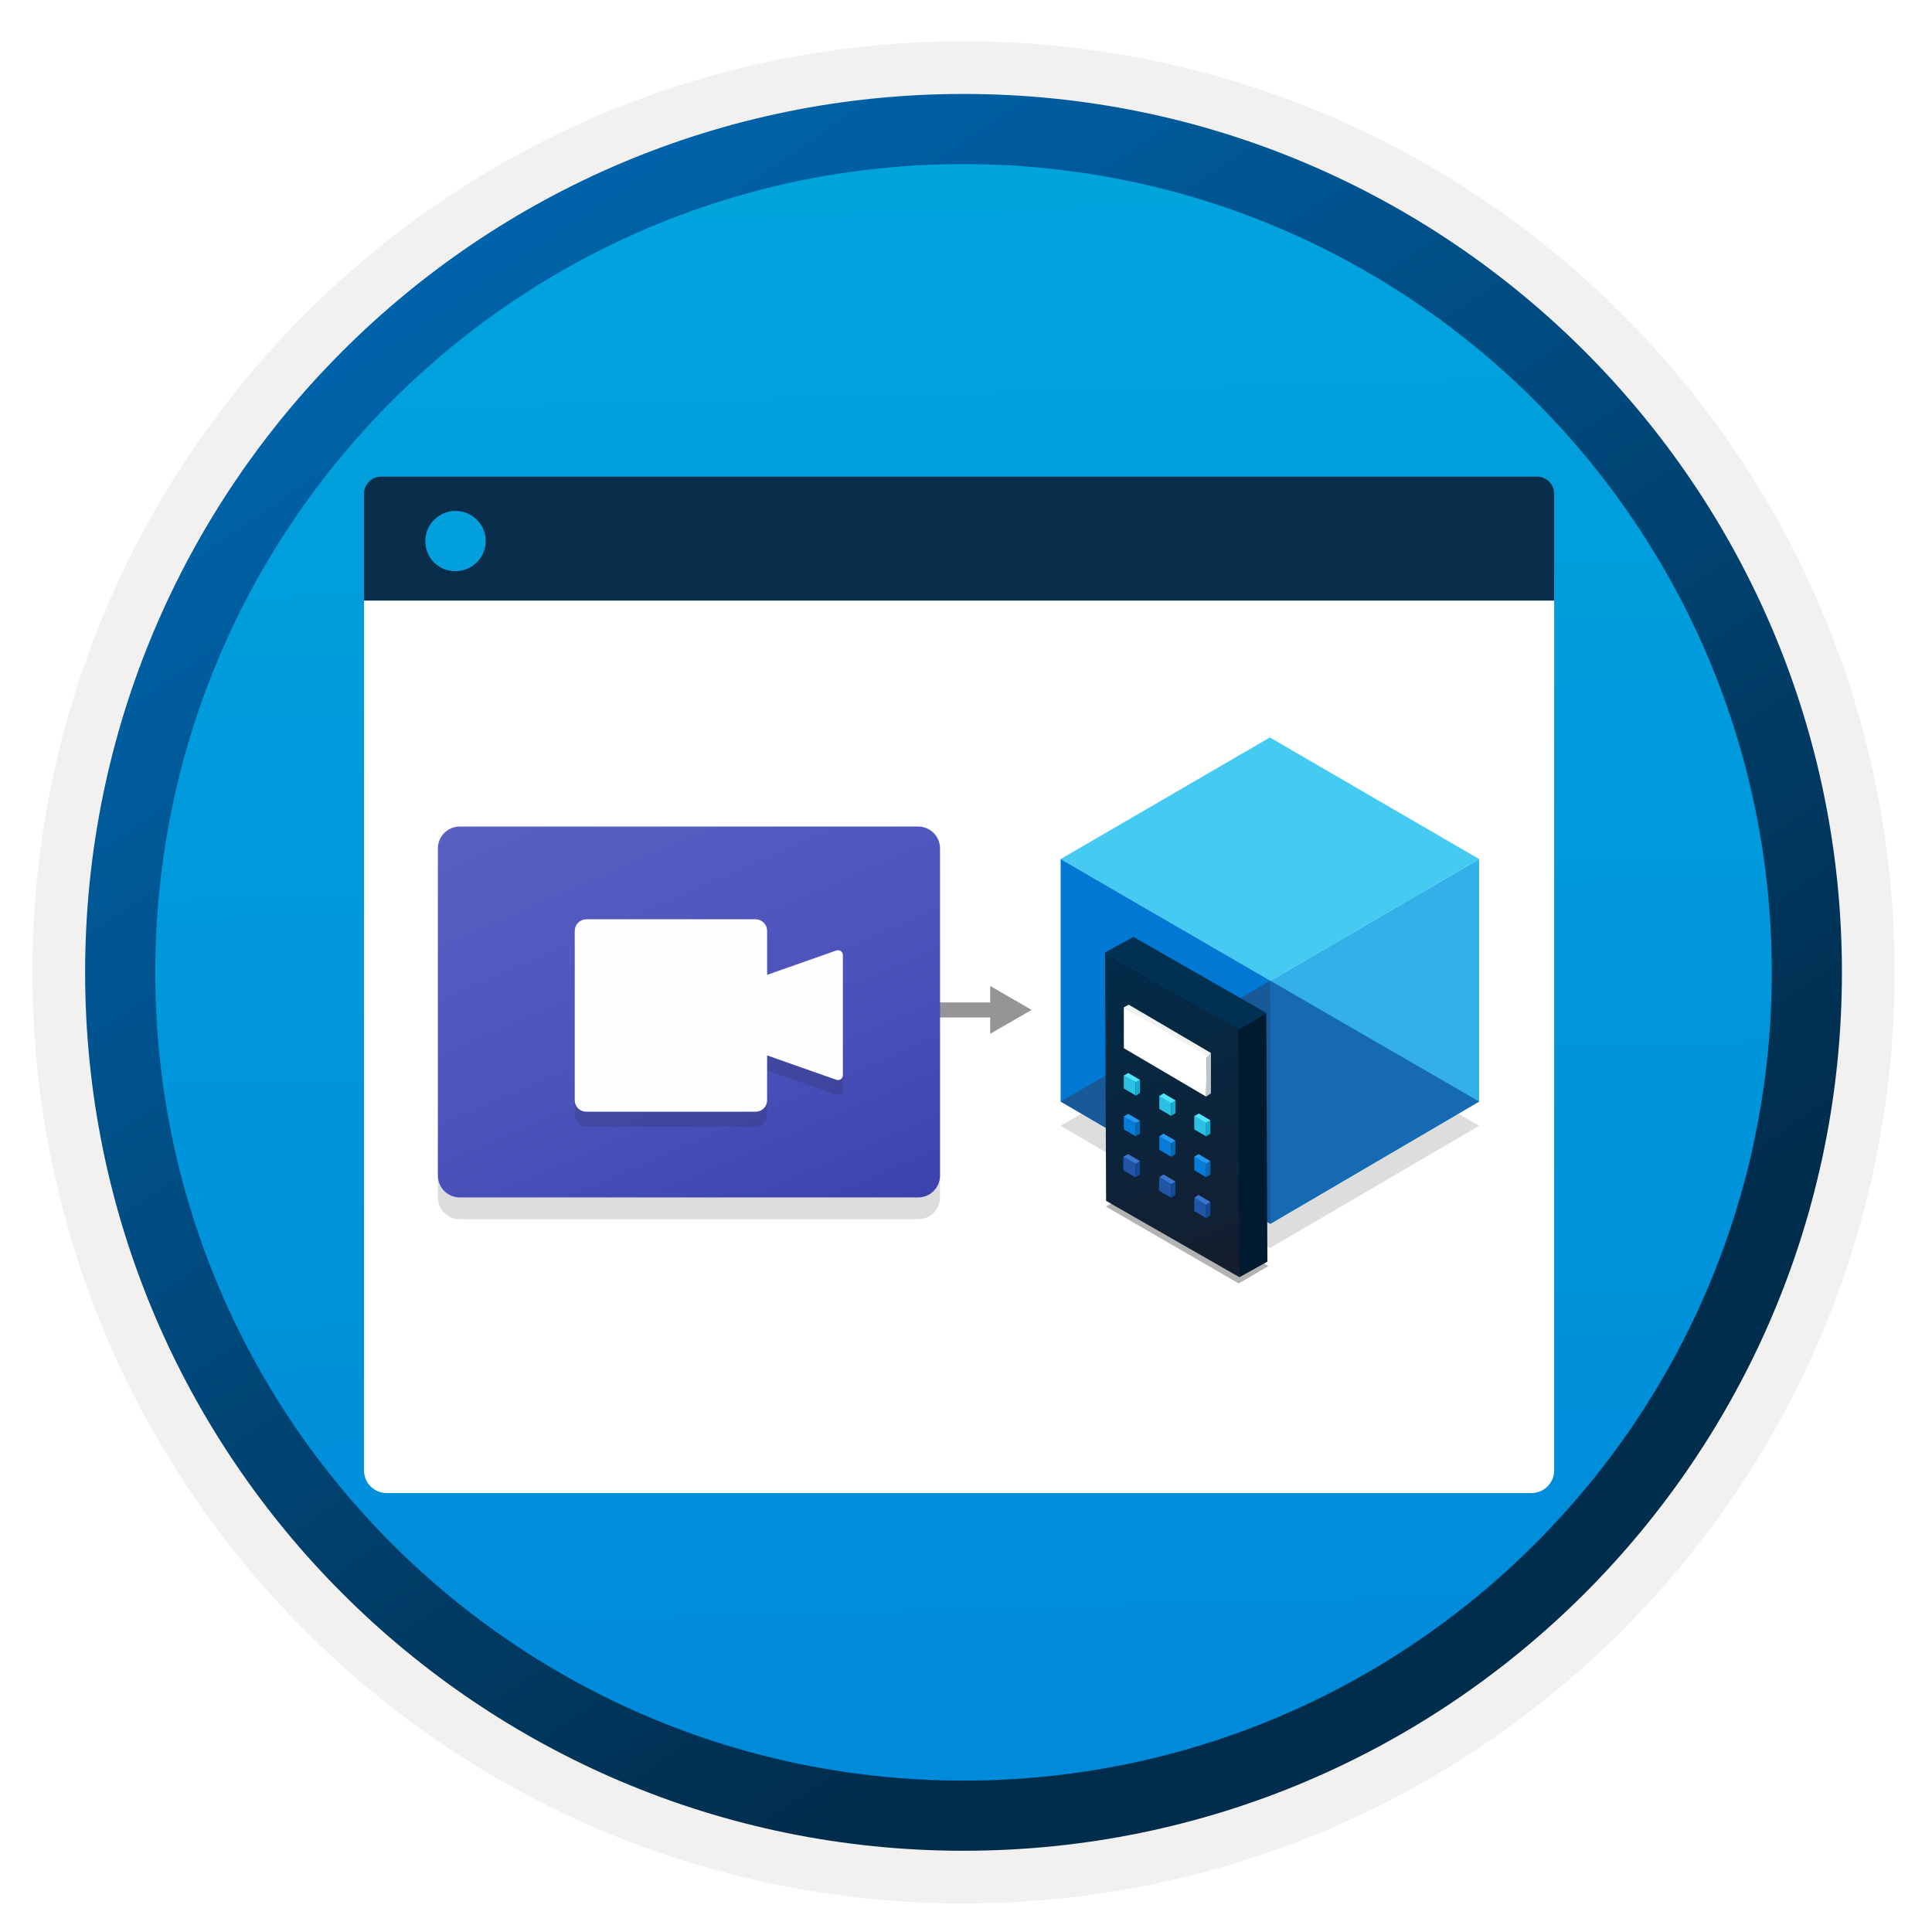 <svg width="103" height="103" viewBox="0 0 103 103" fill="none" xmlns="http://www.w3.org/2000/svg">
<path d="M51.368 98.649C25.518 98.649 4.558 77.699 4.558 51.839C4.558 25.979 25.518 5.029 51.368 5.029C77.218 5.029 98.178 25.989 98.178 51.839C98.178 77.689 77.218 98.649 51.368 98.649Z" fill="url(#paint0_linear_805_8326)"/>
<path fill-rule="evenodd" clip-rule="evenodd" d="M97.268 51.839C97.268 77.189 76.718 97.739 51.368 97.739C26.018 97.739 5.468 77.189 5.468 51.839C5.468 26.489 26.018 5.939 51.368 5.939C76.718 5.939 97.268 26.489 97.268 51.839ZM51.368 2.199C78.788 2.199 101.008 24.419 101.008 51.839C101.008 79.259 78.778 101.479 51.368 101.479C23.948 101.479 1.728 79.249 1.728 51.839C1.728 24.419 23.948 2.199 51.368 2.199Z" fill="#F2F1F0"/>
<path fill-rule="evenodd" clip-rule="evenodd" d="M94.458 51.839C94.458 75.639 75.168 94.929 51.368 94.929C27.568 94.929 8.278 75.639 8.278 51.839C8.278 28.039 27.568 8.749 51.368 8.749C75.168 8.749 94.458 28.039 94.458 51.839ZM51.368 5.009C77.228 5.009 98.198 25.979 98.198 51.839C98.198 77.699 77.228 98.669 51.368 98.669C25.508 98.669 4.538 77.699 4.538 51.839C4.538 25.979 25.498 5.009 51.368 5.009Z" fill="url(#paint1_linear_805_8326)"/>
<path opacity="0.15" d="M22.326 78.269H79.925C81.535 78.269 82.846 76.959 82.846 75.349V29.409H19.405V75.349C19.405 76.959 20.715 78.269 22.326 78.269Z" fill="#1F1D20"/>
<g filter="url(#filter0_d_805_8326)">
<path d="M20.616 75.599H81.645C82.316 75.599 82.856 75.059 82.856 74.389V26.739H19.405V74.389C19.405 75.059 19.945 75.599 20.616 75.599Z" fill="white"/>
</g>
<path d="M19.405 32.019H82.856V26.329C82.856 25.819 82.445 25.409 81.936 25.409H20.326C19.816 25.409 19.405 25.819 19.405 26.329V32.019Z" fill="#092E4C"/>
<path d="M24.285 30.449C25.175 30.449 25.895 29.729 25.895 28.839C25.895 27.939 25.155 27.239 24.285 27.239C23.395 27.239 22.675 27.959 22.675 28.849C22.675 29.749 23.375 30.449 24.285 30.449Z" fill="#01A0DD"/>
<path fill-rule="evenodd" clip-rule="evenodd" d="M46.47 53.443L53.296 53.443L53.296 54.243L46.47 54.243L46.47 53.443Z" fill="#959595"/>
<path d="M52.79 52.565L54.998 53.841L52.79 55.114V52.565Z" fill="#959595"/>
<path opacity="0.15" d="M78.859 60.019L67.702 66.536L56.545 60.019L67.7 53.534L78.859 60.019Z" fill="#1F1D20"/>
<path d="M78.859 45.799V58.726L67.728 65.244V52.286L78.859 45.799Z" fill="#32B0E7"/>
<path d="M78.859 45.8L67.728 52.29L56.545 45.8L67.7 39.315L78.859 45.8Z" fill="#45CAF2"/>
<path d="M67.728 52.286V65.244L56.545 58.724V45.799L67.728 52.286Z" fill="#0078D4"/>
<path d="M56.545 58.725L67.728 52.287V65.245L56.545 58.725Z" fill="#185A97"/>
<path d="M78.859 58.727L67.728 52.287V65.245L78.859 58.727Z" fill="#156AB3"/>
<path opacity="0.3" d="M60.544 63.422L58.959 64.324L66.039 68.425L67.625 67.495L60.544 63.422Z" fill="black"/>
<path d="M67.51 54.019L67.568 67.261L66.077 68.092L64.468 54.219L67.51 54.019Z" fill="#001B30"/>
<path d="M66.077 68.091L58.969 64.021L58.912 50.779L66.02 54.849L66.077 68.091Z" fill="url(#paint2_linear_805_8326)"/>
<path d="M66.049 54.878L58.912 50.779L60.431 49.948L67.539 54.018L66.049 54.878Z" fill="#003153"/>
<path d="M60.546 57.688V58.404L59.915 58.032V57.315L60.546 57.688Z" fill="#2BC0E4"/>
<path d="M60.546 57.688L60.775 57.544V58.261L60.546 58.433V57.688Z" fill="#14ADD2"/>
<path d="M59.915 57.343L60.144 57.2L60.775 57.573L60.546 57.687L59.915 57.343Z" fill="#50E6FF"/>
<path d="M62.437 58.776V59.493L61.807 59.12V58.404L62.437 58.776Z" fill="#2BC0E4"/>
<path d="M62.437 58.775L62.666 58.632V59.348L62.437 59.492V58.775Z" fill="#14ADD2"/>
<path d="M61.807 58.432L62.036 58.289L62.666 58.662L62.437 58.805L61.807 58.432Z" fill="#50E6FF"/>
<path d="M64.329 56.283L64.558 56.14V58.289L64.3 58.461L64.329 56.283Z" fill="#BCC6C8"/>
<path d="M59.915 53.703L60.173 53.56L64.557 56.136L64.303 56.396L59.915 53.703Z" fill="#F3F3F3"/>
<path d="M60.546 59.865V60.582L59.915 60.209V59.493L60.546 59.865Z" fill="#057DD8"/>
<path d="M60.546 59.864L60.775 59.721V60.438L60.546 60.581V59.864Z" fill="#0269B7"/>
<path d="M59.915 59.522L60.144 59.378L60.775 59.751L60.546 59.865L59.915 59.522Z" fill="#249AF3"/>
<path d="M60.546 62.044L60.517 62.76L59.886 62.388V61.671L60.546 62.044Z" fill="#2056A3"/>
<path d="M60.545 62.044L60.775 61.901V62.617L60.517 62.761L60.545 62.044Z" fill="#124A99"/>
<path d="M59.886 61.671L60.144 61.528L60.775 61.9L60.546 62.044L59.886 61.671Z" fill="#3876D0"/>
<path d="M62.437 60.955V61.671L61.807 61.299V60.582L62.437 60.955Z" fill="#057DD8"/>
<path d="M62.437 60.955L62.666 60.812V61.528L62.437 61.671V60.955Z" fill="#0269B7"/>
<path d="M61.807 60.582L62.036 60.438L62.666 60.811L62.437 60.954L61.807 60.582Z" fill="#249AF3"/>
<path d="M62.437 63.133V63.849L61.778 63.477L61.807 62.76L62.437 63.133Z" fill="#2056A3"/>
<path d="M62.437 63.133L62.666 62.99V63.706L62.437 63.85V63.133Z" fill="#124A99"/>
<path d="M61.807 62.76L62.036 62.617L62.666 62.989L62.437 63.133L61.807 62.76Z" fill="#3876D0"/>
<path d="M64.27 59.867L64.528 59.724V60.441L64.299 60.584V59.867H64.27Z" fill="#14ADD2"/>
<path d="M63.665 59.503L63.917 59.364L64.531 59.727L64.28 59.867L63.665 59.503Z" fill="#50E6FF"/>
<path d="M64.3 62.044V62.76L63.67 62.388V61.671L64.3 62.044Z" fill="#057DD8"/>
<path d="M64.3 62.044L64.53 61.901V62.617L64.3 62.761V62.044Z" fill="#0269B7"/>
<path d="M63.67 61.671L63.899 61.528L64.529 61.9L64.3 62.044L63.67 61.671Z" fill="#249AF3"/>
<path d="M64.3 64.222V64.938L63.67 64.566V63.849L64.3 64.222Z" fill="#2056A3"/>
<path d="M64.3 64.222L64.53 64.079V64.795L64.3 64.939V64.222Z" fill="#124A99"/>
<path d="M63.67 63.849L63.899 63.706L64.529 64.078L64.3 64.222L63.67 63.849Z" fill="#3876D0"/>
<path d="M64.3 59.865V60.582L63.67 60.209V59.493L64.3 59.865Z" fill="#2BC0E4"/>
<path d="M64.329 56.283L64.3 58.461L59.915 55.882V53.703L64.329 56.283Z" fill="white"/>
<path opacity="0.15" d="M48.951 45.231H24.509C24.2 45.231 23.904 45.354 23.685 45.572C23.467 45.79 23.345 46.086 23.345 46.395V63.838C23.345 64.147 23.467 64.443 23.685 64.661C23.904 64.88 24.2 65.002 24.509 65.002H48.951C49.26 65.002 49.556 64.88 49.774 64.661C49.993 64.443 50.115 64.147 50.115 63.838V46.395C50.115 46.086 49.993 45.79 49.774 45.572C49.556 45.354 49.26 45.231 48.951 45.231Z" fill="#1F1D20"/>
<path d="M48.951 44.065H24.509C24.2 44.065 23.904 44.188 23.685 44.406C23.467 44.625 23.345 44.921 23.345 45.229V62.673C23.345 62.981 23.467 63.278 23.685 63.496C23.904 63.714 24.2 63.837 24.509 63.837H48.951C49.26 63.837 49.556 63.714 49.774 63.496C49.993 63.278 50.115 62.981 50.115 62.673V45.229C50.115 44.921 49.993 44.625 49.774 44.406C49.556 44.188 49.26 44.065 48.951 44.065Z" fill="url(#paint3_linear_805_8326)"/>
<path opacity="0.15" d="M44.584 51.474L40.897 52.77V50.427C40.897 50.263 40.832 50.106 40.716 49.991C40.601 49.875 40.444 49.81 40.28 49.81H31.258C31.094 49.81 30.937 49.875 30.821 49.991C30.706 50.106 30.641 50.263 30.641 50.427V59.457C30.641 59.538 30.656 59.618 30.688 59.692C30.719 59.767 30.764 59.834 30.822 59.891C30.879 59.948 30.947 59.992 31.022 60.022C31.097 60.053 31.177 60.068 31.258 60.066H40.28C40.361 60.068 40.441 60.053 40.516 60.022C40.591 59.992 40.659 59.948 40.716 59.891C40.773 59.834 40.819 59.767 40.85 59.692C40.881 59.618 40.897 59.538 40.897 59.457V57.067L44.584 58.364C44.624 58.379 44.666 58.384 44.708 58.38C44.749 58.375 44.79 58.36 44.824 58.336C44.859 58.312 44.887 58.28 44.907 58.242C44.926 58.205 44.936 58.163 44.936 58.121V51.763C44.943 51.717 44.937 51.671 44.921 51.629C44.904 51.586 44.877 51.548 44.842 51.519C44.807 51.49 44.764 51.47 44.719 51.462C44.674 51.455 44.628 51.458 44.584 51.474Z" fill="#1F1D20"/>
<path d="M44.584 50.674L40.897 51.971V49.627C40.897 49.464 40.832 49.307 40.716 49.191C40.601 49.075 40.444 49.01 40.28 49.01H31.258C31.094 49.01 30.937 49.075 30.821 49.191C30.706 49.307 30.641 49.464 30.641 49.627V58.658C30.641 58.738 30.656 58.818 30.688 58.893C30.719 58.967 30.764 59.035 30.822 59.091C30.879 59.148 30.947 59.193 31.022 59.223C31.097 59.253 31.177 59.268 31.258 59.267H40.28C40.361 59.268 40.441 59.253 40.516 59.223C40.591 59.193 40.659 59.148 40.716 59.091C40.773 59.035 40.819 58.967 40.85 58.893C40.881 58.818 40.897 58.738 40.897 58.658V56.267L44.584 57.564C44.624 57.579 44.666 57.585 44.708 57.58C44.749 57.575 44.79 57.56 44.824 57.536C44.859 57.512 44.887 57.48 44.907 57.443C44.926 57.406 44.936 57.364 44.936 57.322V50.963C44.943 50.918 44.937 50.872 44.921 50.829C44.904 50.786 44.877 50.748 44.842 50.719C44.807 50.69 44.764 50.671 44.719 50.663C44.674 50.655 44.628 50.659 44.584 50.674Z" fill="#FEFEFE"/>
<defs>
<filter id="filter0_d_805_8326" x="15.405" y="26.739" width="71.45" height="56.86" filterUnits="userSpaceOnUse" color-interpolation-filters="sRGB">
<feFlood flood-opacity="0" result="BackgroundImageFix"/>
<feColorMatrix in="SourceAlpha" type="matrix" values="0 0 0 0 0 0 0 0 0 0 0 0 0 0 0 0 0 0 127 0" result="hardAlpha"/>
<feOffset dy="4"/>
<feGaussianBlur stdDeviation="2"/>
<feComposite in2="hardAlpha" operator="out"/>
<feColorMatrix type="matrix" values="0 0 0 0 0 0 0 0 0 0 0 0 0 0 0 0 0 0 0.25 0"/>
<feBlend mode="normal" in2="BackgroundImageFix" result="effect1_dropShadow_805_8326"/>
<feBlend mode="normal" in="SourceGraphic" in2="effect1_dropShadow_805_8326" result="shape"/>
</filter>
<linearGradient id="paint0_linear_805_8326" x1="49.594" y1="-12.951" x2="53.576" y2="132.819" gradientUnits="userSpaceOnUse">
<stop stop-color="#00ABDE"/>
<stop offset="1" stop-color="#007ED8"/>
</linearGradient>
<linearGradient id="paint1_linear_805_8326" x1="2.798" y1="-19.784" x2="98.326" y2="121.098" gradientUnits="userSpaceOnUse">
<stop stop-color="#007ED8"/>
<stop offset="0.707" stop-color="#002D4C"/>
</linearGradient>
<linearGradient id="paint2_linear_805_8326" x1="60.511" y1="43.452" x2="68.725" y2="67.442" gradientUnits="userSpaceOnUse">
<stop offset="0.219" stop-color="#002D4C"/>
<stop offset="0.958" stop-color="#141E2F"/>
</linearGradient>
<linearGradient id="paint3_linear_805_8326" x1="30.055" y1="38.652" x2="43.233" y2="68.867" gradientUnits="userSpaceOnUse">
<stop stop-color="#5A62C3"/>
<stop offset="0.5" stop-color="#4D55BD"/>
<stop offset="1" stop-color="#3940AB"/>
</linearGradient>
</defs>
</svg>
